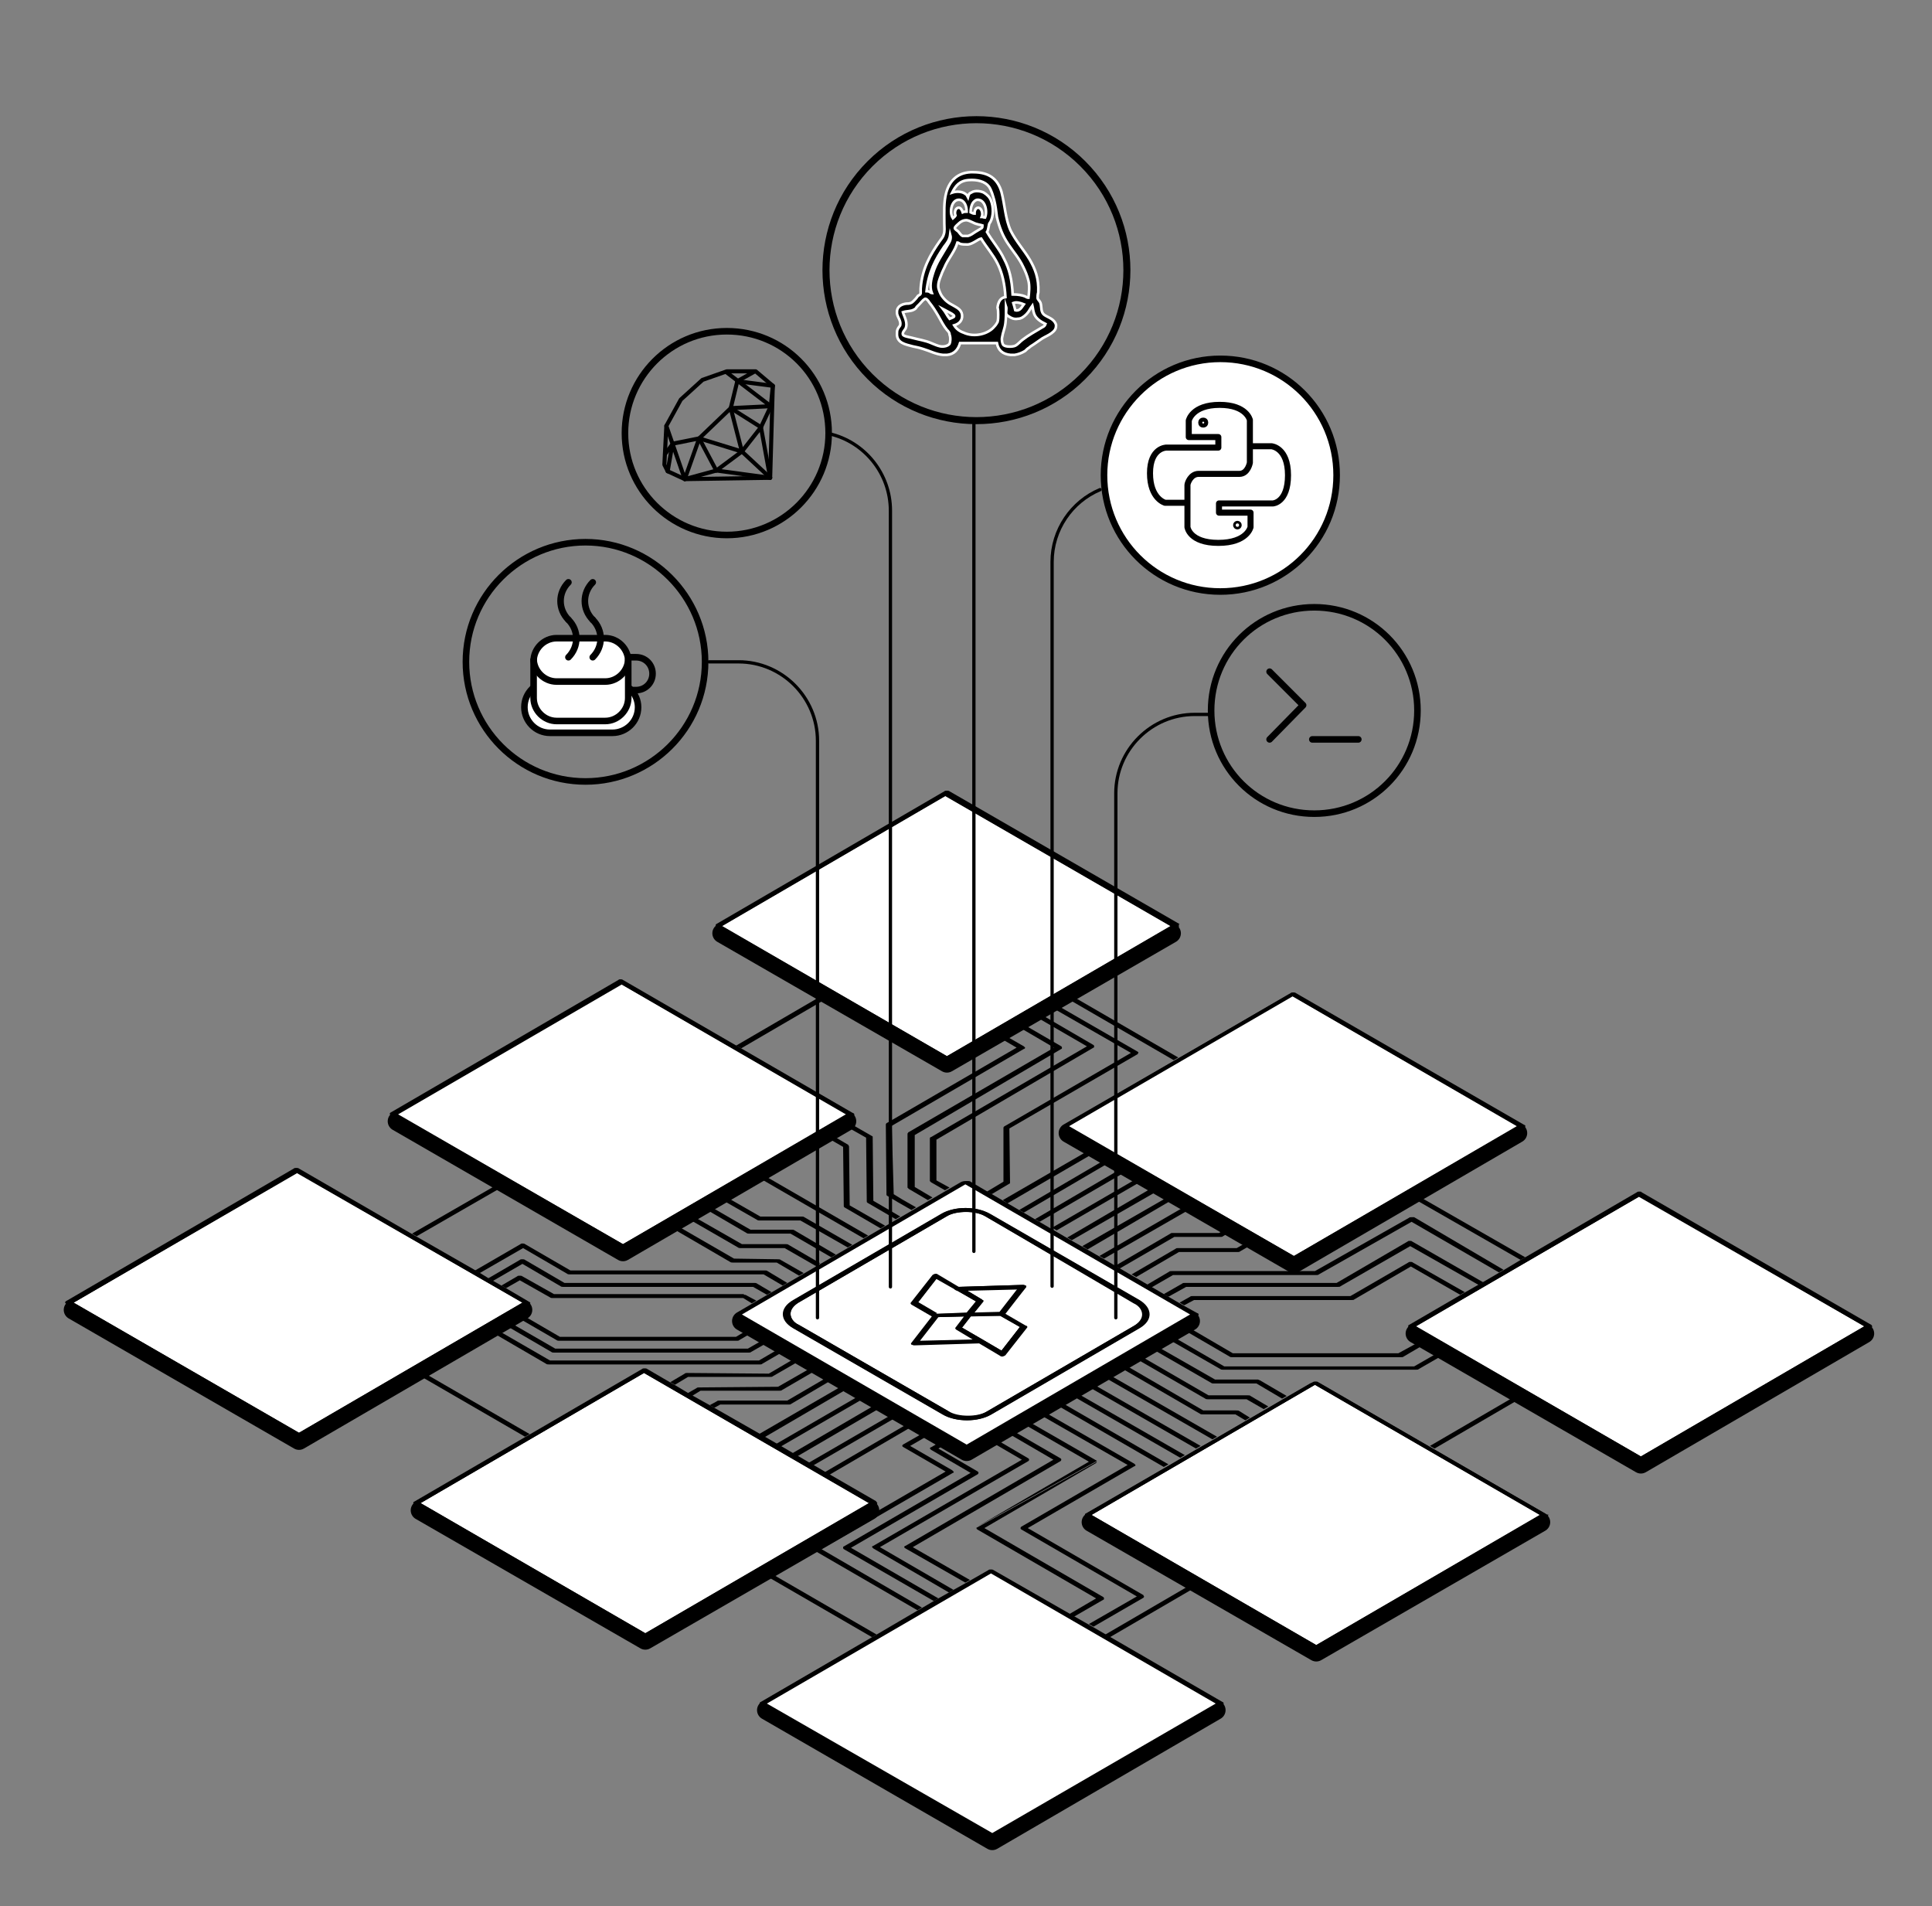 <?xml version="1.0" encoding="utf-8"?>
<!-- Generator: Adobe Illustrator 22.1.0, SVG Export Plug-In . SVG Version: 6.00 Build 0)  -->
<svg version="1.1" id="Layer_1" xmlns="http://www.w3.org/2000/svg" xmlns:xlink="http://www.w3.org/1999/xlink" x="0px" y="0px"
	 viewBox="0 0 294 290" style="enable-background:new 0 0 294 290;" xml:space="preserve">
<rect x="0" y="0" width="294" height="290" fill="#808080" stroke="none"/>
<style type="text/css">
	.st0{stroke:#000000;stroke-width:3;stroke-linecap:round;stroke-linejoin:round;stroke-miterlimit:10;}
	.st1{enable-background:new    ;}
	.st2{fill:#FFFFFF;}
	.st3{fill:#FFFFFF;stroke:#000000;stroke-miterlimit:10;}
	.st4{fill:none;stroke:#000000;stroke-linecap:round;stroke-linejoin:round;stroke-miterlimit:10;}
	.st5{fill:none;stroke:#000000;stroke-width:1.07;stroke-linecap:round;stroke-linejoin:round;stroke-miterlimit:10;}
	.st6{fill:none;stroke:#000000;stroke-width:0.5;stroke-linecap:round;stroke-linejoin:round;stroke-miterlimit:10;}
	.st7{fill:none;stroke:#000000;stroke-miterlimit:10;}
	.st8{fill:#FFFFFF;stroke:#000000;stroke-linecap:round;stroke-linejoin:round;stroke-miterlimit:10;}
	.st9{fill:none;stroke:#000000;stroke-width:0.617;stroke-linecap:round;stroke-linejoin:round;stroke-miterlimit:10;}
	.st10{fill:none;stroke:#000000;stroke-width:0.92;stroke-linecap:round;stroke-linejoin:round;stroke-miterlimit:10;}
	.st11{fill-rule:evenodd;clip-rule:evenodd;stroke:#FFFFFF;stroke-width:0.4;stroke-miterlimit:10;}
</style>
<g>
	<g>
		<polygon class="st0" points="178.2,142 144.1,161.7 109.9,142 143.9,122.2 		"/>
	</g>
	<g>
		<polygon class="st0" points="128.8,170.6 94.8,190.4 60.5,170.6 94.6,150.9 		"/>
	</g>
	<g>
		<polygon class="st0" points="230.9,172.4 196.9,192.2 162.6,172.4 196.7,152.7 		"/>
	</g>
	<g>
		<path class="st0" d="M112.9,201l34.2,19.8l34-19.8l-34.2-19.8L112.9,201z"/>
	</g>
	<g>
		<polygon class="st0" points="79.5,199.3 45.5,219.1 11.2,199.3 45.2,179.5 		"/>
	</g>
	<g>
		<polygon class="st0" points="283.7,202.9 249.7,222.7 215.4,202.9 249.4,183.1 		"/>
	</g>
	<g>
		<polygon class="st0" points="132.3,229.8 98.2,249.5 64,229.8 98,210 		"/>
	</g>
	<g>
		<polygon class="st0" points="234.4,231.6 200.3,251.3 166.1,231.6 200.1,211.8 		"/>
	</g>
	<g>
		<polygon class="st0" points="185,260.2 151,280 116.7,260.2 150.8,240.5 		"/>
	</g>
</g>
<g>
	<g>
		<path d="M142.2,199.9C142.2,199.9,142.2,199.9,142.2,199.9C142.2,199.9,142.2,199.9,142.2,199.9z"/>
	</g>
	<g class="st1">
		<g>
			<polygon points="125.9,151 126.7,151.4 112.8,159.5 112,159.1 			"/>
		</g>
		<g>
			<polygon class="st2" points="178.2,140.9 144.1,160.7 109.9,140.9 143.9,121.1 			"/>
		</g>
		<g>
			<polygon points="161.5,151.4 162.2,151 179.3,160.9 178.6,161.3 			"/>
		</g>
		<g>
			<path d="M179.4,140.9c0,0.1,0,0.2-0.1,0.2l-17,9.9l-0.7,0.4l-1.6,0.9l-0.7,0.4l-1.9,1.1l-0.7,0.4l-1.7,1l-0.7,0.4l-2.1,1.2
				l-0.7,0.4l-6.8,4c-0.1,0.1-0.2,0.1-0.4,0.1c-0.1,0-0.3,0-0.4-0.1l-17.1-9.9l-0.7-0.4l-17.1-9.9c-0.1-0.1-0.1-0.1-0.1-0.2
				c0-0.1,0-0.1,0.1-0.2l34.7-20.2c0.1-0.1,0.2-0.1,0.4-0.1c0.1,0,0.3,0,0.4,0.1l35,20.2C179.3,140.7,179.4,140.8,179.4,140.9z
				 M144.1,160.7l34-19.8l-34.3-19.8l-34,19.8L144.1,160.7"/>
		</g>
		<g>
			<path d="M142.5,173.4l0,6.2l2,1.1l-0.7,0.4l-2.1-1.2c-0.1-0.1-0.1-0.1-0.2-0.2l0-6.5c0-0.1,0.1-0.2,0.2-0.2l23.7-13.8l-8.8-5.1
				l0.7-0.4l9.1,5.3c0.1,0.1,0.1,0.1,0.1,0.2c0,0.1,0,0.2-0.1,0.2L142.5,173.4z"/>
		</g>
		<g>
			<path d="M153.7,179.9c0,0.1,0,0.2-0.1,0.2l-2.7,1.6l-0.7-0.4l2.5-1.5l0-8.2c0-0.1,0.1-0.2,0.1-0.2l19.3-11.2l-12.9-7.4l0.7-0.4
				l13.2,7.6c0.1,0.1,0.2,0.1,0.1,0.2c0,0.1,0,0.1-0.1,0.2l-19.5,11.3L153.7,179.9z"/>
		</g>
		<g>
			<path d="M139.2,172.7l0,7.9l2.7,1.6l-0.7,0.4l-2.9-1.7c-0.1-0.1-0.1-0.1-0.2-0.2l0-8.2c0-0.1,0.1-0.1,0.1-0.2l22.2-12.9l-6.5-3.8
				l0.7-0.4l6.9,4c0.1,0.1,0.1,0.1,0.1,0.2c0,0.1,0,0.2-0.1,0.2L139.2,172.7z"/>
		</g>
		<g>
			<polygon points="166.6,174.5 167.4,174.9 153.3,183.1 152.6,182.6 			"/>
		</g>
		<g>
			<path d="M136,181.7l1.3,0.8l2.1,1.2l-0.7,0.4l-2.1-1.2l-1.5-0.9c-0.1-0.1-0.2-0.1-0.2-0.2l-0.1-10.7c0-0.1,0.1-0.2,0.1-0.2
				l19.8-11.5l-3.6-2.1l0.7-0.4l4,2.3c0.1,0.1,0.1,0.1,0.2,0.2c0,0.1-0.1,0.2-0.2,0.2l-20.1,11.7L136,181.7z"/>
		</g>
		<g>
			<polygon points="169.1,175.9 169.8,176.3 155.8,184.5 155.1,184.1 			"/>
		</g>
		<g>
			<path d="M132.8,173l0.1,9.7l4.1,2.4l-0.7,0.4l-4.3-2.5c-0.1-0.1-0.1-0.1-0.1-0.2l-0.1-9.7l-3.9-2.2l0.7-0.4l4,2.3
				C132.8,172.9,132.8,172.9,132.8,173z"/>
		</g>
		<g>
			<polygon points="172.3,177.7 158.2,185.9 157.5,185.5 171.5,177.3 			"/>
		</g>
		<g>
			<path d="M129.2,174.4l0.1,9l5.4,3.1l-0.7,0.4l-5.5-3.2c-0.1-0.1-0.1-0.1-0.1-0.2l-0.1-9l-3.3-1.9l0.7-0.4l3.4,2
				C129.1,174.3,129.2,174.4,129.2,174.4z"/>
		</g>
		<g>
			<path d="M174.7,179.1c0,0.1-0.1,0.1-0.1,0.1l-13.8,8l-0.7-0.4l13.8-8c0.1,0,0.2-0.1,0.2-0.1L174.7,179.1z"/>
		</g>
		<g>
			<polygon points="62.7,187.7 76.6,179.7 77.3,180.1 63.4,188.1 			"/>
		</g>
		<g>
			<path d="M115.2,178.3c0.1,0,0.2,0,0.3,0.1l16.6,9.6l-0.7,0.4l-16.6-9.6c-0.1,0-0.1-0.1-0.1-0.2L115.2,178.3z"/>
		</g>
		<g>
			<polygon points="176.4,180.1 177.2,180.6 163.1,188.7 162.4,188.3 			"/>
		</g>
		<g>
			<polygon class="st2" points="128.8,169.6 94.8,189.3 60.5,169.6 94.6,149.8 			"/>
		</g>
		<g>
			<path d="M122,185.1c0.1,0,0.3,0,0.4,0.1l7.3,4.2l-0.7,0.4l-7.2-4.1l-6.2,0c-0.1,0-0.3,0-0.4-0.1l-6.3-3.6l0.7-0.4l6.1,3.5H122z"
				/>
		</g>
		<g>
			<polygon points="178.8,181.5 179.5,181.9 165.5,190.1 164.7,189.6 			"/>
		</g>
		<g>
			<path d="M130,169.6c0,0.1,0,0.2-0.1,0.2l-1.2,0.7l-0.7,0.4l-2.3,1.4l-0.7,0.4l-9.7,5.6l-0.6,0.3l-5,2.9l-0.7,0.4l-1.8,1.1
				l-0.7,0.4l-1.9,1.1l-0.7,0.4l-1.8,1l-0.7,0.4l-6.2,3.6c-0.1,0.1-0.2,0.1-0.4,0.1c-0.1,0-0.3,0-0.4-0.1l-17.1-9.9l-0.7-0.4
				l-17.1-9.9c-0.1-0.1-0.1-0.1-0.2-0.2c0-0.1,0.1-0.2,0.1-0.2l34.7-20.2c0.1-0.1,0.2-0.1,0.3-0.1c0.1,0,0.3,0,0.4,0.1l17.1,9.9
				l0.7,0.4l17.1,9.9C130,169.4,130,169.5,130,169.6z M94.8,189.3l34-19.8l-34.3-19.8l-34,19.8L94.8,189.3"/>
		</g>
		<g>
			<polygon class="st2" points="230.9,171.4 196.9,191.1 162.6,171.4 196.7,151.6 			"/>
		</g>
		<g>
			<path d="M120.5,187.1c0.1,0,0.3,0,0.4,0.1l6.3,3.7l-0.7,0.4l-6.2-3.6l-6.3,0c-0.1,0-0.3,0-0.4-0.1l-7.2-4.2l0.7-0.4l7.1,4.1
				L120.5,187.1z"/>
		</g>
		<g>
			<polygon points="181.3,183 182.1,183.4 168,191.5 167.3,191.1 			"/>
		</g>
		<g>
			<polygon points="215,181.5 232.1,191.3 231.4,191.7 214.3,181.9 			"/>
		</g>
		<g>
			<path d="M232.1,171.4c0,0.1-0.1,0.2-0.2,0.2l-17,9.9l-0.7,0.4l-17,9.9c-0.1,0.1-0.2,0.1-0.3,0.1c-0.1,0-0.3,0-0.4-0.1l-5-2.9
				l-0.7-0.4l-2.7-1.6l-0.7-0.4l-5.3-3.1l-0.7-0.4l-1.9-1.1l-0.7-0.4l-1.6-0.9l-0.7-0.4l-1.8-1l-0.6-0.4l-1.8-1l-0.7-0.4l-1.7-1
				l-0.7-0.4l-1.7-1l-0.7-0.4l-5.1-2.9c-0.1-0.1-0.1-0.1-0.1-0.2c0-0.1,0-0.2,0.1-0.2l17-9.9l0.7-0.4l17-9.9
				c0.1-0.1,0.2-0.1,0.4-0.1c0.1,0,0.3,0,0.4,0.1l35,20.2C232.1,171.2,232.1,171.3,232.1,171.4z M196.9,191.1l34-19.8l-34.3-19.8
				l-34,19.8L196.9,191.1"/>
		</g>
		<g>
			<path d="M119.6,189.3c0.1,0,0.3,0,0.4,0.1l4.8,2.8l-0.7,0.4l-4.7-2.7h-6.7c-0.1,0-0.3,0-0.4-0.1l-8.5-4.9l0.7-0.4l8.4,4.8
				L119.6,189.3z"/>
		</g>
		<g>
			<path d="M188.1,186.9l-2,1.2c-0.1,0.1-0.2,0.1-0.4,0.1l-7,0l-8.3,4.8l-0.7-0.4l8.4-4.9c0.1-0.1,0.2-0.1,0.4-0.1l7,0l1.9-1.1
				L188.1,186.9z"/>
		</g>
		<g>
			<path d="M118.4,191.6c0.1,0,0.3,0,0.4,0.1l3.5,2l-0.7,0.4l-3.4-2l-6.7,0c-0.1,0-0.3,0-0.4-0.1l-9.8-5.7l0.7-0.4l9.7,5.6
				L118.4,191.6z"/>
		</g>
		<g>
			<path d="M190.8,188.4l0.7,0.4l-2.8,1.6c-0.1,0.1-0.2,0.1-0.4,0.1h-8.9l-6.5,3.8l-0.7-0.4l6.7-3.9c0.1-0.1,0.2-0.1,0.4-0.1l8.9,0
				L190.8,188.4z"/>
		</g>
		<g>
			<path d="M116.4,193.3c0.1,0,0.3,0,0.4,0.1l3,1.8l-0.7,0.4l-2.9-1.7H86.7c-0.1,0-0.3,0-0.4-0.1l-6.7-3.9l-6.6,3.8l-0.7-0.4l6.9-4
				c0.1-0.1,0.2-0.1,0.3-0.1c0.1,0,0.3,0,0.4,0.1l6.9,4H116.4z"/>
		</g>
		<g>
			<path d="M215.2,185.2l13.6,8l-0.7,0.4l-13.3-7.7l-14.1,8c-0.1,0.1-0.2,0.1-0.4,0.1h-21.8l-3.3,1.9l-0.7-0.4l3.4-2
				c0.1-0.1,0.2-0.1,0.4-0.1l21.8,0l14.3-8.1c0.1-0.1,0.2-0.1,0.4-0.1C215,185.2,215.1,185.2,215.2,185.2z"/>
		</g>
		<g>
			<path d="M114.8,195.2c0.1,0,0.3,0,0.4,0.1l2.2,1.3l-0.7,0.4l-2.1-1.2l-28.9,0c-0.1,0-0.3,0-0.4-0.1l-5.8-3.4l-4.5,2.6l-0.7-0.4
				l4.8-2.8c0.1-0.1,0.2-0.1,0.4-0.1c0.1,0,0.3,0,0.4,0.1l6,3.5L114.8,195.2z"/>
		</g>
		<g>
			<path d="M214.9,188.9l10.8,6.2l-0.7,0.4l-10.4-5.9l-10.6,6.1c-0.1,0.1-0.2,0.1-0.4,0.1h-23.1l-2.7,1.5l-0.7-0.4l2.8-1.6
				c0.1-0.1,0.2-0.1,0.4-0.1l23.1,0l10.8-6.3c0.1-0.1,0.2-0.1,0.3-0.1C214.7,188.8,214.8,188.8,214.9,188.9z"/>
		</g>
		<g>
			<path d="M149.6,197.9c0.1,0.1,0,0.2,0,0.3l0,0C149.6,198,149.6,197.9,149.6,197.9z"/>
		</g>
		<g>
			<path d="M113.2,197c0.1,0,0.3,0,0.4,0.1l1.5,0.8l-0.7,0.4l-1.3-0.8H84.1c-0.1,0-0.3,0-0.4-0.1l-4.6-2.6l-2.1,1.2l-0.7-0.4
				l2.4-1.4c0.1-0.1,0.2-0.1,0.4-0.1c0.1,0,0.3,0,0.4,0.1l4.8,2.7H113.2z"/>
		</g>
		<g>
			<path d="M215,192.1l7.9,4.5l-0.7,0.4l-7.5-4.3l-8.6,5c-0.1,0.1-0.2,0.1-0.4,0.1h-24l-1.5,0.8l-0.7-0.4l1.6-0.9
				c0.1-0.1,0.2-0.1,0.4-0.1l24,0l8.8-5.1c0.1-0.1,0.2-0.1,0.3-0.1C214.8,192,214.9,192,215,192.1z"/>
		</g>
		<g>
			<path d="M152.7,199.6c-0.1,0-0.2-0.1-0.4,0l0.1,0C152.5,199.6,152.6,199.6,152.7,199.6z"/>
		</g>
		<g>
			<path class="st2" d="M149.4,197.7C149.4,197.7,149.4,197.7,149.4,197.7l-2.5-1.5l8-0.2l-2.8,3.6l-3.8,0.1l1.3-1.6
				c0.1-0.1,0.1-0.2,0-0.3C149.5,197.8,149.5,197.8,149.4,197.7z"/>
		</g>
		<g>
			<path d="M149.5,198.1l-1.3,1.6l-1.1,0l1.4-1.7l0.1-0.2c0.1-0.1,0.4-0.2,0.7-0.1c0,0,0.1,0,0.1,0c0,0,0,0,0,0c0,0,0.1,0.1,0.1,0.1
				c0,0,0,0,0,0C149.6,197.9,149.6,198,149.5,198.1L149.5,198.1z"/>
		</g>
		<g>
			<path d="M148,203.8l1,0.6l-9.8,0.3c-0.1,0-0.3,0-0.4-0.1c0,0,0,0-0.1,0c-0.1-0.1-0.1-0.2,0-0.3l3.1-4l0.1-0.2c0,0,0,0.1,0,0.1
				c0,0.1,0.1,0.1,0.1,0.2c0.1,0.1,0.2,0.1,0.4,0.1l0.3,0L140,204L148,203.8z"/>
		</g>
		<g>
			<polygon class="st2" points="148.5,198 147.1,199.7 142.6,199.9 139.7,198.2 142.5,194.6 			"/>
		</g>
		<g>
			<path class="st2" d="M152.2,200.2l3,1.7l-2.8,3.6l-2.9-1.7c0,0,0,0,0,0c0,0,0,0,0,0l-3.1-1.8l1.4-1.8L152.2,200.2z"/>
		</g>
		<g>
			<path d="M153,206.1c-0.1,0.1-0.2,0.1-0.4,0.2c-0.2,0-0.3,0-0.4-0.1l-3.2-1.9l-1-0.6l-2.5-1.5c-0.1-0.1-0.2-0.2-0.1-0.3l1.3-1.7
				l1.1,0l-1.4,1.8l3.1,1.8l0,0l2.9,1.7l2.8-3.6l-3-1.7l0.2,0c0.3,0,0.5-0.1,0.5-0.3c0-0.1-0.1-0.1-0.1-0.2l0.2,0.1l3.1,1.8
				c0.1,0.1,0.2,0.2,0.1,0.3L153,206.1z"/>
		</g>
		<g>
			<path d="M182.4,200c0,0.1-0.1,0.2-0.2,0.2l-2.1,1.2l-0.7,0.4l-1.7,1l-0.7,0.4l-1.9,1.1l-0.7,0.4l-1.7,1l-0.7,0.4l-1.7,1l-0.7,0.4
				l-1.7,1l-0.7,0.4l-1.8,1l-0.7,0.4l-1.7,1l-0.7,0.4l-1.7,1l-0.7,0.4l-1.8,1.1l-0.7,0.4l-1.7,1l-0.7,0.4l-1.7,1l-0.7,0.4l-1.7,1
				l-0.7,0.4l-2.4,1.4c-0.1,0.1-0.2,0.1-0.4,0.1c-0.1,0-0.3,0-0.4-0.1l-2-1.1l-0.7-0.4l-1.7-1l-0.7-0.4l-1.7-1l-0.7-0.4l-1.7-1
				l-0.7-0.4l-1.7-1l-0.7-0.4l-1.7-1l-0.7-0.4l-1.9-1.1l-0.7-0.4l-1.6-0.9l-0.7-0.4l-1.7-1l-0.7-0.4l-1.7-1l-0.7-0.4l-1.7-1
				l-0.7-0.4l-1.7-1l-0.7-0.4l-1.7-1l-0.7-0.4l-2.9-1.7c-0.1-0.1-0.1-0.1-0.1-0.2c0-0.1,0.1-0.2,0.1-0.2l2.4-1.4l0.7-0.4l1.7-1
				l0.7-0.4l1.7-1l0.7-0.4l1.7-1l0.7-0.4l1.8-1.1l0.7-0.4l1.7-1l0.7-0.4l1.7-1l0.7-0.4l1.8-1l0.7-0.4l1.7-1l0.7-0.4l1.7-1l0.7-0.4
				l1.7-1l0.7-0.4l1.9-1.1l0.7-0.4l1.7-1l0.7-0.4l2.1-1.2c0.1-0.1,0.2-0.1,0.4-0.1c0.1,0,0.3,0,0.4,0.1l2.9,1.7l0.7,0.4l1.7,1
				l0.7,0.4l1.7,1l0.7,0.4l1.7,1l0.7,0.4l1.7,1l0.7,0.4l1.7,1l0.7,0.4l1.6,0.9l0.7,0.4l1.9,1.1l0.7,0.4l1.7,1l0.7,0.4l1.7,1l0.7,0.4
				l1.7,1l0.7,0.4l1.7,1l0.7,0.4l1.7,1l0.7,0.4l2,1.1C182.3,199.8,182.4,199.9,182.4,200z M147.2,219.7l34-19.8l-34.2-19.8l-34,19.8
				L147.2,219.7"/>
		</g>
		<g>
			<path class="st2" d="M145.4,202c-0.1,0.1,0,0.2,0.1,0.3l2.5,1.5l-8,0.2l2.8-3.6l3.9-0.1L145.4,202z"/>
		</g>
		<g>
			<path class="st2" d="M112.9,200l34.2,19.8l34-19.8l-34.2-19.8L112.9,200z M150.7,184.7l22.7,13.1c2,1.2,2.1,3.1,0,4.3l-22.5,13.1
				c-2,1.2-5.4,1.2-7.4,0l-22.7-13.1c-2.1-1.2-2.1-3.1,0-4.3l22.5-13.1C145.3,183.5,148.6,183.5,150.7,184.7"/>
		</g>
		<g>
			<path d="M152.8,199.7C152.8,199.7,152.8,199.7,152.8,199.7c0.1,0.1,0.1,0.1,0.1,0.2c0,0.2-0.2,0.3-0.5,0.3l-0.2,0l-4.4,0.1
				l-1.1,0l-3.9,0.1l-0.3,0c-0.1,0-0.3,0-0.4-0.1c-0.1,0-0.1-0.1-0.1-0.2c0,0,0-0.1,0-0.1c0,0,0,0,0,0c0,0,0.1-0.1,0.2-0.1
				c0,0,0,0,0,0c0,0,0,0,0,0c0,0,0,0,0,0c0,0,0,0,0.1,0c0,0,0,0,0.1,0l0.2,0l4.5-0.1l1.1,0l3.8-0.1l0.2,0l0.1,0
				C152.5,199.6,152.6,199.6,152.8,199.7C152.7,199.6,152.7,199.6,152.8,199.7C152.7,199.7,152.8,199.7,152.8,199.7z"/>
		</g>
		<g>
			<path d="M142.4,199.9C142.4,199.9,142.4,199.9,142.4,199.9C142.4,199.9,142.4,199.9,142.4,199.9L142.4,199.9z"/>
		</g>
		<g>
			<path d="M148.5,198l0.1-0.2c0.1-0.1,0.4-0.2,0.7-0.1c0,0,0.1,0,0.1,0l-2.5-1.5l-1.1,0c-0.1,0-0.3,0-0.4-0.1
				c-0.1,0-0.1-0.1-0.2-0.2c0-0.2,0.2-0.3,0.5-0.3l0.2,0l-3.2-1.9c-0.1-0.1-0.3-0.1-0.4-0.1c-0.2,0-0.3,0.1-0.4,0.2l-3.3,4.2
				c-0.1,0.1,0,0.2,0.1,0.3l3.1,1.8l0.2-0.2c0,0,0,0,0,0c0,0,0.1-0.1,0.2-0.1c0,0,0,0,0.1,0c0,0,0,0,0,0c0,0,0,0,0,0c0,0,0,0,0.1,0
				l0.2,0l-2.9-1.7l2.8-3.6L148.5,198z"/>
		</g>
		<g>
			<path class="st2" d="M172.6,198.2L150,185.1c-0.8-0.5-1.9-0.7-3-0.7c-1.1,0-2.2,0.2-3,0.7l-22.5,13.1c-0.8,0.5-1.2,1.1-1.2,1.7
				c0,0.6,0.4,1.3,1.3,1.7l22.7,13.1c0.8,0.5,1.9,0.7,3,0.7c1.1,0,2.2-0.2,3-0.7l22.5-13.1c0.8-0.5,1.2-1.1,1.2-1.7
				C173.9,199.3,173.5,198.7,172.6,198.2z M156.3,202l-3.3,4.2c-0.1,0.1-0.2,0.1-0.4,0.2c-0.2,0-0.3,0-0.4-0.1l-3.2-1.9l-9.8,0.3
				c-0.1,0-0.3,0-0.4-0.1c0,0,0,0-0.1,0c-0.1-0.1-0.1-0.2,0-0.3l3.1-4l-3.1-1.8c-0.1-0.1-0.2-0.2-0.1-0.3l3.3-4.2
				c0.1-0.1,0.2-0.1,0.4-0.2c0.2,0,0.3,0,0.4,0.1l3.2,1.9l9.7-0.3c0.1,0,0.3,0,0.4,0.1c0,0,0,0,0.1,0c0.1,0.1,0.1,0.2,0,0.3l-3.1,4
				l3.1,1.8C156.3,201.7,156.4,201.9,156.3,202"/>
		</g>
		<g>
			<path d="M156.1,195.9c0.1-0.1,0.1-0.2,0-0.3c0,0,0,0-0.1,0c-0.1-0.1-0.2-0.1-0.4-0.1l-9.7,0.3l-0.2,0c-0.3,0-0.5,0.1-0.5,0.3
				c0,0,0,0,0,0c0,0,0,0.1,0.1,0.1c0,0,0.1,0.1,0.1,0.1c0.1,0,0.2,0.1,0.3,0.1c0,0,0,0,0.1,0l1.1,0l8-0.2l-2.8,3.6l0.2,0
				c0.1,0,0.2,0,0.2,0c0,0,0,0,0,0c0,0,0,0,0,0c0,0,0.1,0,0.1,0c0,0,0,0,0,0c0,0,0,0,0,0c0,0,0,0,0,0l0.2,0.1L156.1,195.9z"/>
		</g>
		<g>
			<path d="M142.2,199.9c-0.1,0-0.1,0.1-0.2,0.1C142,200,142.1,199.9,142.2,199.9z"/>
		</g>
		<g>
			<path d="M149.5,203.8C149.5,203.8,149.5,203.8,149.5,203.8L149.5,203.8C149.5,203.8,149.5,203.8,149.5,203.8z"/>
		</g>
		<g>
			<path d="M112,203.4l2.7-1.6l0.7,0.4l-2.9,1.7c-0.1,0.1-0.2,0.1-0.4,0.1h-27c-0.1,0-0.3,0-0.4-0.1l-6.9-4l0.7-0.4l6.7,3.9H112z"/>
		</g>
		<g>
			<path d="M113.8,205.2l3.3-1.9l0.7,0.4l-3.5,2c-0.1,0.1-0.2,0.1-0.4,0.1H84.3c-0.1,0-0.3,0-0.4-0.1l-7.9-4.6l0.7-0.4l7.8,4.5
				L113.8,205.2z"/>
		</g>
		<g>
			<path d="M217,203.6l0.7,0.4l-4.1,2.4c-0.1,0.1-0.2,0.1-0.4,0.1l-25.7,0c-0.1,0-0.3,0-0.4-0.1l-7.9-4.6l0.7-0.4l7.7,4.5l25.2,0
				L217,203.6z"/>
		</g>
		<g>
			<path d="M115.5,207l4.1-2.4l0.7,0.4l-4.3,2.5c-0.1,0.1-0.2,0.1-0.3,0.1l-32.2,0c-0.1,0-0.3,0-0.4-0.1l-9.1-5.3l0.7-0.4l9,5.2
				H115.5z"/>
		</g>
		<g>
			<path d="M219.9,205.2l0.7,0.4l-4.7,2.7c-0.1,0.1-0.2,0.1-0.4,0.1l-29.4,0c-0.1,0-0.3,0-0.4-0.1l-8.9-5.1l0.7-0.4l8.8,5.1h28.9
				L219.9,205.2z"/>
		</g>
		<g>
			<path d="M117,209l5.1-3l0.7,0.4l-5.2,3c-0.1,0.1-0.2,0.1-0.4,0.1h-12.5l-2,1.2l-0.7-0.4l2.2-1.3c0.1-0.1,0.2-0.1,0.4-0.1L117,209
				z"/>
		</g>
		<g>
			<path d="M118.4,211l6.1-3.5l0.7,0.4l-6.2,3.6c-0.1,0.1-0.2,0.1-0.4,0.1l-12,0l-1.3,0.8l-0.7-0.4l1.4-0.8c0.1-0.1,0.2-0.1,0.4-0.1
				L118.4,211z"/>
		</g>
		<g>
			<path d="M191.7,210l4.1,2.4l-0.7,0.4l-3.9-2.3l-6.5,0c-0.1,0-0.3,0-0.4-0.1l-9.9-5.7l0.7-0.4l9.8,5.6l6.5,0
				C191.5,209.9,191.6,210,191.7,210z"/>
		</g>
		<g>
			<path d="M190.3,212.4l2.7,1.6l-0.7,0.4l-2.6-1.5h-5.9c-0.1,0-0.3,0-0.4-0.1l-11.6-6.7l0.7-0.4l11.4,6.6l5.9,0
				C190.1,212.3,190.2,212.3,190.3,212.4z"/>
		</g>
		<g>
			<path d="M119.8,213.1l7.2-4.2l0.7,0.4l-7.3,4.3c-0.1,0.1-0.2,0.1-0.3,0.1l-10.5,0l-0.9,0.5l-0.7-0.4l1.1-0.6
				c0.1-0.1,0.2-0.1,0.4-0.1L119.8,213.1z"/>
		</g>
		<g>
			<path d="M188.6,214.7l1.6,1l-0.7,0.4l-1.5-0.9h-5c-0.1,0-0.3,0-0.4-0.1l-13.1-7.6l0.7-0.4l12.9,7.5l5,0
				C188.3,214.6,188.5,214.6,188.6,214.7z"/>
		</g>
		<g>
			<path d="M173.3,197.8c2,1.2,2.1,3.1,0,4.3l-22.5,13.1c-2,1.2-5.4,1.2-7.4,0l-22.7-13.1c-2.1-1.2-2.1-3.1,0-4.3l22.5-13.1
				c2-1.2,5.4-1.2,7.4,0L173.3,197.8z M147.1,215.5c1.1,0,2.2-0.2,3-0.7l22.5-13.1c0.8-0.5,1.2-1.1,1.2-1.7c0-0.6-0.4-1.3-1.3-1.7
				L150,185.1c-0.8-0.5-1.9-0.7-3-0.7c-1.1,0-2.2,0.2-3,0.7l-22.5,13.1c-0.8,0.5-1.2,1.1-1.2,1.7c0,0.6,0.4,1.3,1.3,1.7l22.7,13.1
				C145,215.3,146,215.5,147.1,215.5"/>
		</g>
		<g>
			<polygon class="st2" points="79.5,198.2 45.5,218 11.2,198.2 45.2,178.5 			"/>
		</g>
		<g>
			<polygon points="115.5,218.2 129.3,210.2 130,210.7 116.3,218.7 			"/>
		</g>
		<g>
			<polygon points="62.8,208.7 63.5,208.3 80.6,218.2 79.9,218.6 			"/>
		</g>
		<g>
			<polygon points="167.8,208.6 185.2,218.6 184.5,219 167.1,209 			"/>
		</g>
		<g>
			<path d="M80.7,198.2c0,0.1,0,0.2-0.1,0.2l-1.9,1.1l-0.7,0.4l-1.3,0.7l-0.7,0.4l-1.3,0.8l-0.7,0.4l-10.5,6.1l-0.7,0.4l-17,9.9
				c-0.1,0.1-0.2,0.1-0.4,0.1c-0.1,0-0.3,0-0.3-0.1l-35-20.2c-0.1-0.1-0.1-0.1-0.2-0.2c0-0.1,0.1-0.2,0.1-0.2l34.7-20.2
				c0.1-0.1,0.2-0.1,0.4-0.1c0.1,0,0.3,0,0.4,0.1l17.1,9.9l0.7,0.4l8.9,5.1l0.7,0.4l1.3,0.8l0.7,0.4l1.4,0.8l0.7,0.4l3.4,2
				C80.6,198.1,80.7,198.2,80.7,198.2z M45.5,218l34-19.8l-34.3-19.8l-34,19.8L45.5,218"/>
		</g>
		<g>
			<polygon points="231.5,211.9 232.2,212.3 218.3,220.4 217.6,220 			"/>
		</g>
		<g>
			<polygon points="118.1,219.7 131.9,211.7 132.6,212.1 118.8,220.1 			"/>
		</g>
		<g>
			<polygon points="165.3,210 182.7,220 182,220.4 164.6,210.4 			"/>
		</g>
		<g>
			<polygon class="st2" points="283.7,201.8 249.7,221.6 215.4,201.8 249.4,182.1 			"/>
		</g>
		<g>
			<polygon points="120.6,221.1 134.3,213.1 135,213.6 121.3,221.6 			"/>
		</g>
		<g>
			<polygon points="162.9,211.4 180.3,221.4 179.6,221.8 162.2,211.8 			"/>
		</g>
		<g>
			<path d="M284.9,201.8c0,0.1-0.1,0.2-0.2,0.2L250,222.2c-0.1,0.1-0.2,0.1-0.3,0.1c-0.1,0-0.3,0-0.4-0.1l-17.1-9.9l-0.7-0.4
				l-10.8-6.3l-0.7-0.4l-2.2-1.2l-0.7-0.4l-2.7-1.6c-0.1-0.1-0.1-0.1-0.1-0.2c0-0.1,0-0.2,0.1-0.2l7.9-4.6l0.7-0.4l2.1-1.2l0.7-0.4
				l2.4-1.4l0.7-0.4l2.5-1.5l0.7-0.4l17-9.9c0.1-0.1,0.2-0.1,0.4-0.1c0.1,0,0.3,0,0.3,0.1l35,20.2
				C284.8,201.7,284.9,201.7,284.9,201.8z M249.7,221.6l34-19.8l-34.2-19.8l-34,19.8L249.7,221.6"/>
		</g>
		<g>
			<polygon points="123,222.6 136.8,214.6 137.5,215 123.7,223 			"/>
		</g>
		<g>
			<polygon points="160.5,212.8 177.8,222.8 177.1,223.2 159.8,213.2 			"/>
		</g>
		<g>
			<polygon points="125.5,224 139.2,216 139.9,216.4 126.2,224.4 			"/>
		</g>
		<g>
			<path d="M148.7,232.3C148.7,232.3,148.7,232.3,148.7,232.3l17-9.9l-10.9-6.3l0.7-0.4l11.3,6.5c0.1,0,0.1,0.1,0.1,0.1L148.7,232.3
				z"/>
		</g>
		<g>
			<path d="M138.9,235.4l8.7,5l-0.7,0.4l-9.1-5.2c-0.1-0.1-0.2-0.1-0.2-0.2c0-0.1,0.1-0.2,0.2-0.2l22.5-13.1l-7.9-4.6l0.7-0.4
				l8.3,4.8c0.1,0.1,0.1,0.1,0.1,0.2c0,0.1-0.1,0.2-0.1,0.2L138.9,235.4z"/>
		</g>
		<g>
			<path d="M133.9,235.4l11.2,6.5l-0.7,0.4l-11.5-6.7c-0.1-0.1-0.1-0.1-0.2-0.2c0-0.1,0.1-0.2,0.2-0.2l22.6-13.1l-5.5-3.2l0.7-0.4
				l5.8,3.4c0.1,0.1,0.1,0.1,0.1,0.2c0,0.1,0,0.1-0.1,0.2L133.9,235.4z"/>
		</g>
		<g>
			<path d="M148.8,224.3l-19.3,11.2l13.3,7.7l-0.7,0.4l-13.7-7.9c-0.1-0.1-0.1-0.1-0.1-0.2c0-0.1,0-0.2,0.1-0.2l19.3-11.2l-6-3.5
				c-0.1-0.1-0.1-0.1-0.2-0.2c0-0.1,0.1-0.2,0.2-0.2l2.4-1.4l0.7,0.4l-2,1.2l6,3.5c0.1,0.1,0.1,0.1,0.1,0.2
				C148.9,224.1,148.9,224.2,148.8,224.3z"/>
		</g>
		<g>
			<path d="M145,224.1l-20,11.6l15.3,8.9l-0.7,0.4l-15.7-9.1c-0.1-0.1-0.1-0.1-0.1-0.2c0-0.1,0-0.2,0.1-0.2l20-11.6l-6.4-3.7
				c-0.1-0.1-0.2-0.1-0.2-0.2c0-0.1,0.1-0.2,0.1-0.2l4.2-2.4l0.7,0.4l-3.8,2.2l6.4,3.7c0.1,0.1,0.1,0.1,0.2,0.2
				C145.2,224,145.1,224.1,145,224.1z"/>
		</g>
		<g>
			<path d="M166.9,222.4c0,0.1-0.1,0.2-0.1,0.2l-17,9.9l18.1,10.5c0.1,0.1,0.1,0.1,0.1,0.2c0,0.1,0,0.2-0.1,0.2l-4.5,2.6l-0.7-0.4
				l4.1-2.4l-18.1-10.5c-0.1-0.1-0.1-0.1-0.1-0.2c0-0.1,0-0.1,0.1-0.1L166.9,222.4C166.9,222.4,166.9,222.4,166.9,222.4z"/>
		</g>
		<g>
			<path d="M174.1,242.9c0,0.1-0.1,0.2-0.1,0.2l-7.6,4.4l-0.7-0.4l7.3-4.2l-17.6-10.2c-0.1-0.1-0.1-0.1-0.1-0.2
				c0-0.1,0.1-0.2,0.1-0.2l16.2-9.4l-14.3-8.2l0.7-0.4l14.6,8.4c0.1,0.1,0.1,0.1,0.2,0.2c0,0.1-0.1,0.2-0.2,0.2l-16.2,9.4l17.6,10.2
				C174,242.8,174.1,242.9,174.1,242.9z"/>
		</g>
		<g>
			<polygon class="st2" points="132.3,228.7 98.2,248.5 64,228.7 98,208.9 			"/>
		</g>
		<g>
			<polygon points="168.2,248.7 182.1,240.6 182.8,241 168.9,249.1 			"/>
		</g>
		<g>
			<polygon points="116.3,238.8 133.4,248.7 132.7,249.1 115.6,239.2 			"/>
		</g>
		<g>
			<path d="M133.5,228.7c0,0.1-0.1,0.1-0.1,0.2l-17,9.9l-0.7,0.4l-17,9.9c-0.1,0.1-0.2,0.1-0.3,0.1c-0.1,0-0.3,0-0.4-0.1l-35-20.2
				c-0.1-0.1-0.1-0.1-0.1-0.2c0-0.1,0-0.2,0.1-0.2l17-9.9l0.7-0.4l17-9.9c0.1-0.1,0.2-0.1,0.4-0.1c0.1,0,0.3,0,0.4,0.1l3.6,2.1
				l0.7,0.4l2,1.2l0.7,0.4l2.5,1.4l0.7,0.4l7,4l0.7,0.4l1.9,1.1l0.7,0.4l1.7,1l0.7,0.4l1.7,1l0.7,0.4l1.7,1l0.7,0.4l7.1,4.1
				C133.4,228.6,133.5,228.6,133.5,228.7z M98.2,248.5l34-19.8L98,208.9l-34,19.8L98.2,248.5"/>
		</g>
		<g>
			<polygon class="st2" points="234.4,230.5 200.3,250.3 166.1,230.5 200.1,210.7 			"/>
		</g>
		<g>
			<path d="M235.6,230.5c0,0.1-0.1,0.2-0.1,0.2l-34.7,20.2c-0.1,0.1-0.2,0.1-0.3,0.1c-0.1,0-0.3,0-0.4-0.1l-17.1-9.9l-0.7-0.4
				l-17.1-9.9c-0.1-0.1-0.1-0.1-0.1-0.2c0-0.1,0-0.2,0.1-0.2l12.1-7l0.7-0.4l1.7-1l0.7-0.4l1.7-1l0.7-0.4l1.8-1l0.7-0.4l4.3-2.5
				l0.7-0.4l2.1-1.2l0.7-0.4l2-1.2l0.7-0.4l4-2.3c0.1-0.1,0.2-0.1,0.4-0.1c0.1,0,0.3,0,0.4,0.1l17.1,9.9l0.7,0.4l17.1,9.9
				C235.5,230.3,235.6,230.4,235.6,230.5z M200.3,250.3l34-19.8l-34.2-19.8l-34,19.8L200.3,250.3"/>
		</g>
		<g>
			<path d="M186.2,259.2c0,0.1,0,0.1-0.1,0.2l-34.7,20.2c-0.1,0.1-0.2,0.1-0.3,0.1c-0.1,0-0.3,0-0.4-0.1l-35-20.2
				c-0.1-0.1-0.1-0.1-0.1-0.2c0-0.1,0-0.2,0.1-0.2l17-9.9l0.7-0.4l6.3-3.7l0.7-0.4l1.7-1l0.7-0.4l1.6-0.9l0.7-0.4l1.8-1l0.7-0.4
				l2.8-1.6c0.1-0.1,0.2-0.1,0.4-0.1c0.1,0,0.3,0,0.4,0.1l11.7,6.7l0.7,0.4l2.1,1.2l0.7,0.4l1.9,1.1l0.7,0.4l17.1,9.9
				C186.2,259,186.2,259.1,186.2,259.2z M151,278.9l34-19.8l-34.2-19.8l-34,19.8L151,278.9"/>
		</g>
		<g>
			<polygon class="st2" points="185,259.2 151,278.9 116.7,259.2 150.8,239.4 			"/>
		</g>
	</g>
</g>
<g>
	<path class="st3" d="M97.1,107.6c0,2.2-1.8,3.9-3.9,3.9h-9.5c-2.2,0-3.9-1.8-3.9-3.9v0c0-2.2,1.8-3.9,3.9-3.9h9.5
		C95.3,103.7,97.1,105.5,97.1,107.6L97.1,107.6z"/>
	<path class="st4" d="M107.3,100.7c0,10.1-8.2,18.2-18.2,18.2c-10.1,0-18.2-8.2-18.2-18.2c0-10.1,8.2-18.2,18.2-18.2
		C99.1,82.5,107.3,90.7,107.3,100.7z"/>
	
		<ellipse transform="matrix(0.707 -0.707 0.707 0.707 14.47 117.108)" class="st5" cx="148.6" cy="41.1" rx="22.9" ry="22.9"/>
	<path class="st4" d="M215.7,108.1c0,8.7-7,15.7-15.7,15.7s-15.7-7-15.7-15.7c0-8.7,7-15.7,15.7-15.7S215.7,99.4,215.7,108.1z"/>
	<path class="st4" d="M126.1,65.9c0,8.5-6.9,15.5-15.5,15.5c-8.5,0-15.5-6.9-15.5-15.5c0-8.5,6.9-15.5,15.5-15.5
		C119.2,50.4,126.1,57.3,126.1,65.9z"/>
	<path class="st6" d="M107.9,100.7h4.5c6.6,0,12,5.4,12,12v87.8"/>
	<path class="st6" d="M184,108.7h-2.2c-6.6,0-12,5.4-12,12v79.8"/>
	<path class="st6" d="M126.2,66c5.3,1.2,9.3,6,9.3,11.7v118.1"/>
	<line class="st6" x1="148.2" y1="64.3" x2="148.2" y2="190.4"/>
	<path class="st3" d="M95.6,106.2c0,1.9-1.6,3.5-3.5,3.5h-7.4c-1.9,0-3.5-1.6-3.5-3.5v-5.6c0-1.9,1.6-3.5,3.5-3.5h7.4
		c1.9,0,3.5,1.6,3.5,3.5V106.2z"/>
	<path class="st7" d="M95.6,100h1.2c1.4,0,2.5,1.1,2.5,2.5l0,0c0,1.4-1.1,2.5-2.5,2.5h-1.2"/>
	<path class="st4" d="M90.2,94.3c1.6,1.6,1.6,4.1,0,5.7l0,0"/>
	<path class="st4" d="M90.2,94.3c-1.6-1.6-1.6-4.1,0-5.7l0,0"/>
	<path class="st4" d="M86.5,94.3c1.6,1.6,1.6,4.1,0,5.7l0,0"/>
	<path class="st4" d="M86.5,94.3c-1.6-1.6-1.6-4.1,0-5.7l0,0"/>
	<path class="st7" d="M95.6,100.2c0,1.9-1.6,3.5-3.5,3.5h-7.4c-1.9,0-3.5-1.6-3.5-3.5"/>
	<path class="st8" d="M168,72.3c0,9.8,7.9,17.7,17.7,17.7c9.8,0,17.7-7.9,17.7-17.7c0-9.8-7.9-17.7-17.7-17.7
		C175.9,54.6,168,62.6,168,72.3z"/>
	<path class="st6" d="M167.4,74.5c-4.3,1.8-7.3,6.1-7.3,11v110.2"/>
	<g>
		<polygon class="st9" points="110.6,56.5 106.9,57.8 103.6,60.8 101.4,64.8 101.1,70.7 101.6,71.7 104.2,72.9 109,71.6 112.9,68.7 
			115.8,65 117.3,61.8 117.6,58.7 115,56.5 		"/>
		<polyline class="st9" points="114.7,56.6 112.2,58 111.2,62.1 106.4,66.7 102.4,67.5 101.2,69.1 		"/>
		<polyline class="st9" points="101.4,64.8 104.2,72.9 106.4,66.7 112.9,68.7 111.2,62.1 117.3,61.8 110.5,56.6 		"/>
		<line class="st9" x1="112.2" y1="58" x2="117.6" y2="58.7"/>
		<line class="st9" x1="111.2" y1="62.1" x2="115.8" y2="65"/>
		<line class="st9" x1="106.4" y1="66.7" x2="109" y2="71.6"/>
		<line class="st9" x1="101.6" y1="71.7" x2="102.3" y2="67.7"/>
		<polyline class="st9" points="117.6,58.7 117.2,72.7 104.2,72.9 		"/>
		<polyline class="st9" points="109.1,71.6 117.2,72.7 115.8,65 		"/>
		<line class="st9" x1="112.9" y1="68.7" x2="117.2" y2="72.7"/>
	</g>
</g>
<polyline class="st4" points="193.2,102.2 198.3,107.3 193.2,112.5 "/>
<line class="st4" x1="199.7" y1="112.5" x2="206.7" y2="112.5"/>
<g>
	<path class="st10" d="M180.5,76.5h-3.2c0,0-2.3-0.6-2.3-4.5c0-3.9,2.5-3.9,2.5-3.9h7.9v-1.6h-4.5v-2.5c0,0,0.5-2.4,4.7-2.4
		c4.1,0,4.6,2.3,4.6,2.3v6.5c0,0-0.3,1.7-1.6,1.7c-1.3,0-5,0-6.2,0c-1.2,0-1.7,1.4-1.7,1.7c0,0.3,0,6.4,0,6.4s0.3,2.4,4.7,2.4
		c4.4,0,4.9-2.4,4.9-2.4V78h-4.8v-1.4h8.2c0,0,2.3-0.1,2.3-4.3c0-4.2-2.5-4.4-2.5-4.4h-2.9"/>
	<path class="st10" d="M183.4,64.3c0,0.2-0.1,0.3-0.3,0.3c-0.2,0-0.3-0.1-0.3-0.3c0-0.2,0.1-0.3,0.3-0.3
		C183.3,64,183.4,64.1,183.4,64.3z"/>
	<path class="st10" d="M188.5,79.9c0,0.1-0.1,0.2-0.2,0.2c-0.1,0-0.2-0.1-0.2-0.2c0-0.1,0.1-0.2,0.2-0.2
		C188.4,79.7,188.5,79.8,188.5,79.9z"/>
</g>
<path class="st11" d="M158.6,47.5c-0.2-0.4-0.1-1.1-0.3-1.5c-0.1-0.2-0.4-0.5-0.4-0.6c0-0.3,0-0.6,0.1-0.9c0.1-2.2-0.5-3.6-1.3-5
	c-0.9-1.5-2.1-2.8-2.9-4.4c-0.8-1.7-0.9-4-1.4-5.9c-0.6-2-1.9-3-4.3-3c-0.1,0-0.3,0-0.4,0c-2,0.1-3.2,1.3-3.7,3.1
	c-0.4,1.4-0.3,3-0.3,4.7c0,0.6,0.1,1.2-0.1,1.7c-0.1,0.4-0.4,0.7-0.6,1c-1.4,2-2.7,4.2-2.9,7.2c0,0.2,0,0.5,0,0.7
	c0,0.2-0.2,0.3-0.4,0.4c-0.1,0.1-0.2,0.3-0.3,0.4c-0.2,0.2-0.5,0.6-0.8,0.7c-0.2,0.1-0.5,0.1-0.7,0.1c-0.7,0.1-1.3,0.4-1.4,1.1
	c0,0.1,0,0.3,0,0.4c0.1,0.6,0.6,1.1,0.5,1.7c0,0.2-0.3,0.4-0.4,0.7c-0.1,0.2-0.1,0.4-0.1,0.6c-0.1,1.5,1.3,1.7,2.4,2
	c0.5,0.1,1,0.2,1.6,0.4c1,0.3,1.9,0.8,3,0.9c0.2,0,0.4,0,0.6,0c1.1-0.1,1.7-0.8,2-1.8c1.9,0,3.7,0,5.6,0c0.2,1.1,0.9,1.7,2.1,1.8
	c0.2,0,0.4,0,0.6,0c0.6-0.1,1.1-0.3,1.6-0.6c0.2-0.2,0.4-0.4,0.6-0.5c0.2-0.2,0.4-0.3,0.7-0.5c0.4-0.3,0.9-0.6,1.3-0.9
	c0.5-0.3,1-0.5,1.4-0.8c0.4-0.3,0.7-0.6,0.7-1.1c0,0,0,0,0,0c0-0.1,0-0.1,0-0.2C160.3,48.2,158.9,48.3,158.6,47.5z M147.4,27.4
	c1.3-0.1,2.5,0.2,3.1,1c0.4,0.6,0.6,1.4,0.8,2.1c0.2,0.8,0.3,1.7,0.4,2.5c0.4,1.7,0.9,2.9,1.7,4.1c0.8,1.2,1.7,2.2,2.3,3.5
	c0.3,0.6,0.6,1.3,0.8,2.1c0.2,0.8,0.1,1.8,0,2.6c-0.2,0-0.3-0.1-0.5-0.2c-0.5-0.2-1.1-0.3-1.9-0.3c-0.1-2.2-0.5-3.9-1.3-5.4
	c-0.7-1.5-1.8-2.7-2.6-4.1c0.2-0.3,0.2-0.7,0.3-1.1c0-0.1,0.1-0.3,0.2-0.4c0.5-0.9,0.5-2.3,0.1-3.3c-0.2-0.5-0.6-0.9-1.1-1.2
	c-0.4-0.2-1.3-0.4-1.9,0c-0.3,0.1-0.4,0.3-0.5,0.7c-0.1-0.2-0.2-0.4-0.4-0.5c-0.5-0.4-1.4-0.4-2-0.2C145.4,28.3,146,27.5,147.4,27.4
	z M154.2,46.1c0.5-0.2,1.1,0,1.6,0.2c-0.3,0.4-0.6,1.1-1.3,0.9C154.4,46.8,154.3,46.4,154.2,46.1z M149.4,33c0.2-0.5,0-1.3-0.5-1.4
	c-0.4,0-0.6,0.4-0.6,0.9c-0.2,0-0.4-0.1-0.6-0.2c0-0.7,0.2-1.4,0.6-1.7c0.1-0.1,0.3-0.2,0.4-0.2c1.2-0.1,1.6,1.7,1.2,2.7
	C149.7,33.1,149.6,33,149.4,33z M149.5,34.3c0,0.2,0,0.3-0.1,0.4c-0.3,0.2-0.7,0.4-1,0.6c-0.3,0.2-0.7,0.5-1.1,0.6
	c-0.2,0-0.5,0-0.8,0c-0.3-0.1-0.5-0.5-0.7-0.7c-0.1-0.1-0.5-0.3-0.5-0.5c0-0.2,0.5-0.6,0.6-0.7c0.3-0.3,0.7-0.5,1.2-0.5
	c0.6,0.1,1.1,0.5,1.6,0.6C149,34.2,149.2,34.2,149.5,34.3z M146,30.4c0.8,0.1,1.1,1,1.1,1.8c-0.2,0-0.4,0-0.6,0.1
	c-0.1-0.3-0.3-0.7-0.6-0.7c-0.5,0-0.7,0.7-0.5,1.2c-0.1,0.2-0.3,0.3-0.4,0.4C144.4,32.3,144.8,30.3,146,30.4z M143.7,37.5
	c0.4-0.5,0.8-1,0.9-1.8c0.2,0.7-0.1,1.1-0.4,1.6c-0.8,1.4-1.7,2.6-2.2,4.2c-0.3,0.9-0.6,2.1-0.2,3.1c-0.1,0-0.1-0.1-0.2-0.1
	c-0.1-0.1-0.3-0.2-0.6-0.2C141.3,41.4,142.4,39.4,143.7,37.5z M144.5,52.3c-0.2,0.3-0.8,0.5-1.4,0.4c-0.5-0.1-0.9-0.3-1.4-0.5
	c-0.9-0.4-1.8-0.5-2.9-0.8c-0.3-0.1-1.3-0.2-1.4-0.5c-0.1-0.3,0.2-0.6,0.4-0.9c0.4-0.9-0.2-1.8-0.4-2.5c0.6-0.2,1.2-0.1,1.7-0.4
	c0.2-0.1,0.3-0.2,0.4-0.4c0.1-0.1,0.3-0.3,0.4-0.4c0.3-0.3,0.5-0.6,0.8-0.8c0.2-0.2,0.6,0.3,0.7,0.5c0.5,0.6,1,1.4,1.4,2.1
	c0.4,0.7,0.8,1.5,1.3,2.1c0.2,0.2,0.4,0.4,0.4,0.7C144.7,51.4,144.6,52.1,144.5,52.3z M144.5,48.5c-0.4-0.5-0.6-1-1-1.5
	c0.2,0.1,0.5,0.3,0.9,0.5c0.2,0.1,0.8,0.4,0.8,0.6C145.2,48.3,144.7,48.4,144.5,48.5z M151.9,47.9c0,0.3,0,0.8-0.1,1.1
	c-0.1,0.2-0.3,0.5-0.5,0.7c-0.9,1.1-3,1.7-4.7,0.9c-0.6-0.2-1.1-0.6-1.4-1.1c0.7-0.2,1.3-0.7,1.2-1.6c-0.1-0.8-0.8-1.1-1.3-1.4
	c-0.8-0.4-1.3-0.8-1.8-1.5c-0.2-0.3-0.4-0.8-0.5-1.2c-0.1-0.7,0.2-1.4,0.4-1.9c0.2-0.6,0.5-1.1,0.7-1.6c0.6-1.2,1.4-2.1,1.8-3.4
	c0.1,0,0.2,0.1,0.4,0.2c0.3,0.1,0.8,0.1,1.2,0.1c0.8-0.1,1.5-0.8,2-0.9c0.8,1.3,1.8,2.4,2.5,3.8c0.7,1.4,1.1,3.1,1.2,5.1
	c-0.8,0.1-1.1,0.8-1.2,1.6C151.9,47.1,151.9,47.5,151.9,47.9z M158.6,49.8c-1,0.6-2.1,1.2-3,1.9c-0.4,0.3-0.7,0.7-1.1,0.9
	c-0.4,0.2-1.5,0.2-1.8-0.1c-0.2-0.2-0.3-0.8-0.2-1.2c0.1-0.7,0.4-1.3,0.5-2.1c0.1-0.8,0.1-1.7,0.1-2.6c0.1,0.3,0,0.6,0,1
	c0,0.3,0.3,0.5,0.5,0.6c0.3,0.2,0.7,0.4,1.3,0.3c0.5,0,0.9-0.3,1.3-0.7c0.4-0.4,0.6-0.9,0.9-1.3c0,0,0,0,0,0c0,0,0,0,0,0
	c0.1,0.4,0.1,0.7,0.2,1c0.2,0.9,1,1.4,1.8,1.8C159,49.6,158.8,49.7,158.6,49.8z"/>
</svg>
